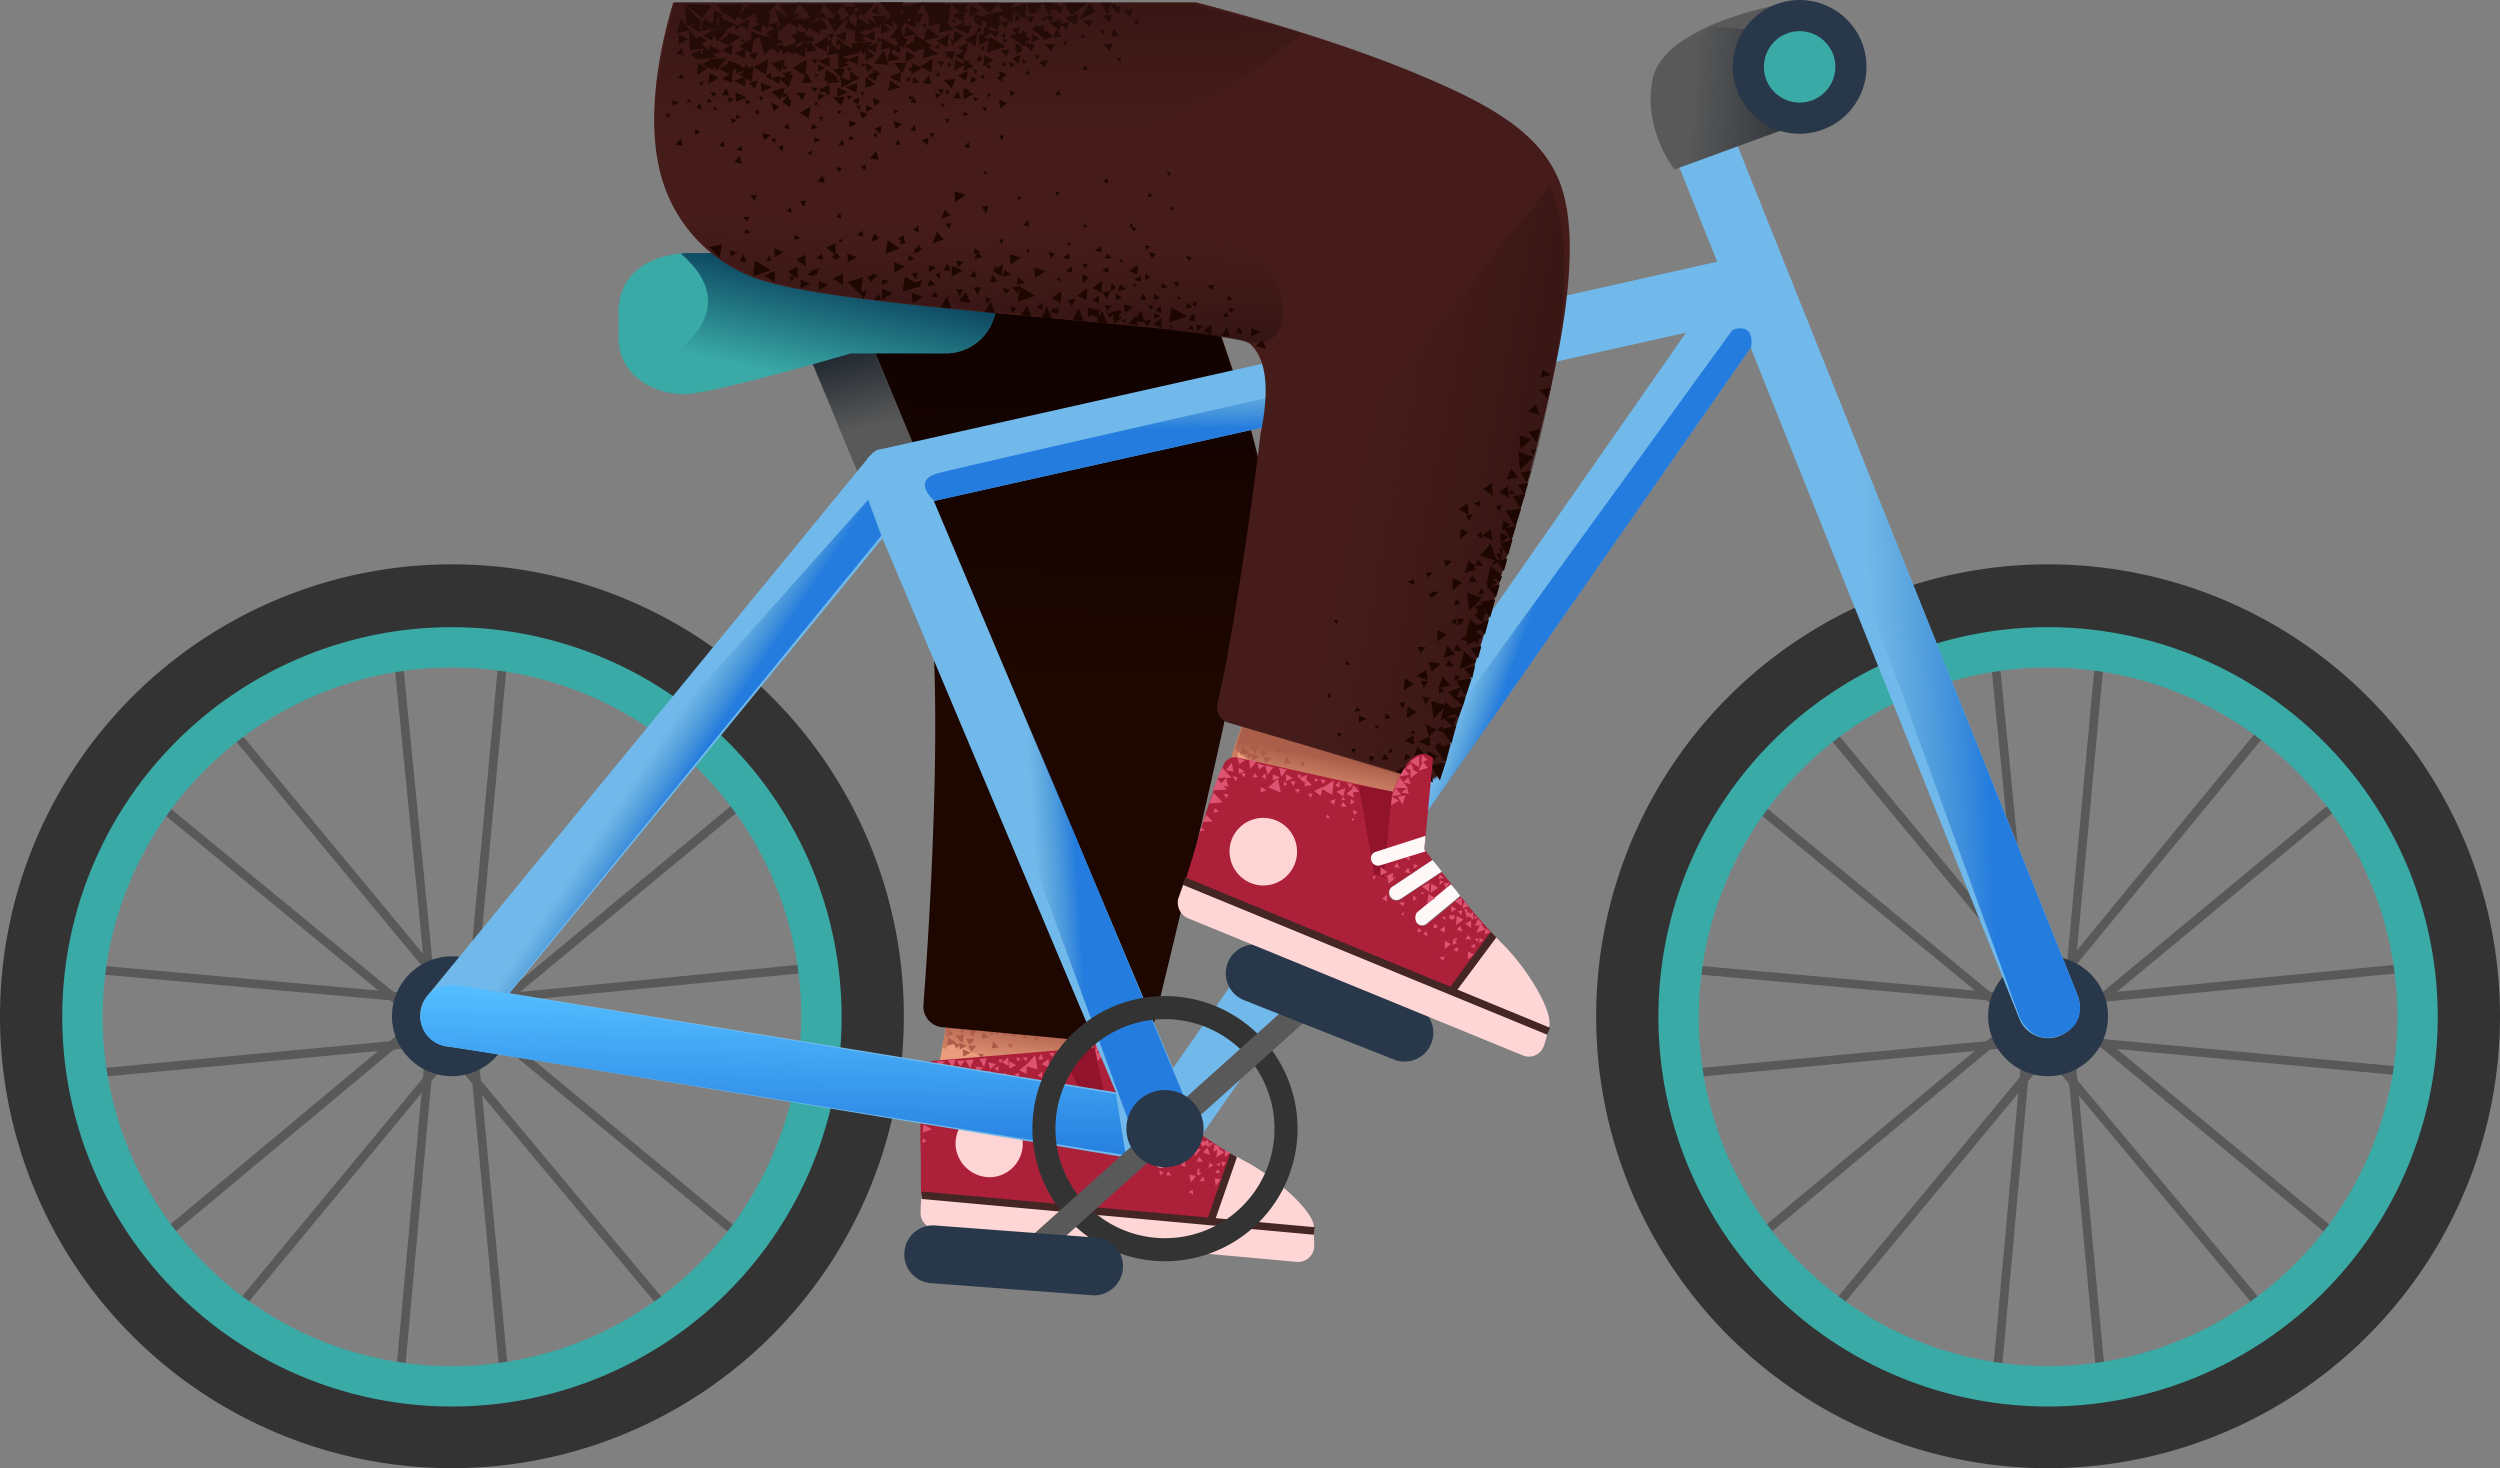 <svg xmlns="http://www.w3.org/2000/svg" xmlns:xlink="http://www.w3.org/1999/xlink" width="433.7" height="254.701" viewBox="0 0 433.7 254.701">
  <rect x="0" y="0" width="433.7" height="254.701" fill="#808080" stroke="none"/>
  <defs>
    <linearGradient id="linear-gradient" x1="0.421" y1="0.952" x2="0.494" y2="0.542" gradientUnits="objectBoundingBox">
      <stop offset="0" stop-color="#cc7a5e" stop-opacity="0"/>
      <stop offset="0.924" stop-color="#aa5f4b"/>
    </linearGradient>
    <linearGradient id="linear-gradient-2" x1="0.488" y1="0.966" x2="0.501" y2="0.369" gradientUnits="objectBoundingBox">
      <stop offset="0.326" stop-color="#110200" stop-opacity="0"/>
      <stop offset="1" stop-color="#110200"/>
    </linearGradient>
    <linearGradient id="linear-gradient-3" x1="0.581" y1="0.928" x2="0.406" y2="0.071" gradientUnits="objectBoundingBox">
      <stop offset="0" stop-color="#151e28" stop-opacity="0"/>
      <stop offset="0.998" stop-color="#151e28"/>
    </linearGradient>
    <linearGradient id="linear-gradient-4" x1="0.113" y1="0.49" x2="1.692" y2="0.618" xlink:href="#linear-gradient-3"/>
    <linearGradient id="linear-gradient-5" x1="0.226" y1="0.878" x2="0.632" y2="0.163" gradientUnits="objectBoundingBox">
      <stop offset="0.131" stop-color="#093f5c" stop-opacity="0"/>
      <stop offset="1" stop-color="#093f5c"/>
    </linearGradient>
    <linearGradient id="linear-gradient-6" x1="0.42" y1="0.509" x2="0.745" y2="0.474" gradientUnits="objectBoundingBox">
      <stop offset="0" stop-color="#4089c2" stop-opacity="0"/>
      <stop offset="0.891" stop-color="#247cde"/>
    </linearGradient>
    <linearGradient id="linear-gradient-7" x1="0.44" y1="0.51" x2="0.597" y2="0.487" xlink:href="#linear-gradient-6"/>
    <linearGradient id="linear-gradient-8" x1="0.489" y1="0.486" x2="0.563" y2="0.544" xlink:href="#linear-gradient-6"/>
    <linearGradient id="linear-gradient-9" x1="0.547" y1="0.112" x2="0.457" y2="0.996" gradientUnits="objectBoundingBox">
      <stop offset="0" stop-color="#52bcff"/>
      <stop offset="1" stop-color="#247cde"/>
    </linearGradient>
    <linearGradient id="linear-gradient-10" x1="0.489" y1="0.486" x2="0.545" y2="0.515" xlink:href="#linear-gradient-6"/>
    <linearGradient id="linear-gradient-11" x1="0.495" y1="0.399" x2="0.509" y2="0.655" xlink:href="#linear-gradient-6"/>
    <linearGradient id="linear-gradient-12" x1="0.39" y1="0.985" x2="0.477" y2="0.616" gradientUnits="objectBoundingBox">
      <stop offset="0" stop-color="#cc7a5e" stop-opacity="0"/>
      <stop offset="1" stop-color="#aa5f4b"/>
    </linearGradient>
    <linearGradient id="linear-gradient-13" x1="0.399" y1="0.425" x2="1.168" y2="0.68" gradientUnits="objectBoundingBox">
      <stop offset="0" stop-color="#341413" stop-opacity="0"/>
      <stop offset="1" stop-color="#240f0e"/>
    </linearGradient>
    <linearGradient id="linear-gradient-14" x1="0.491" y1="0.543" x2="0.418" y2="1.14" xlink:href="#linear-gradient-13"/>
    <linearGradient id="linear-gradient-15" x1="0.509" y1="0.698" x2="0.451" y2="-0.616" xlink:href="#linear-gradient-13"/>
  </defs>
  <g id="_58" data-name="58" transform="translate(-36.6 -207.699)">
    <path id="Path_12575" data-name="Path 12575" d="M198.6,397.3l5.3-28.2,28.2,6.8-5.9,35.7Z" fill="#ea9d7d"/>
    <path id="Path_12576" data-name="Path 12576" d="M200.3,389.5a.4.4,0,0,1-.2-.4l3.2-17.3c.1-.2.3-.4.5-.3a.382.382,0,0,1,.3.5l-3.2,17.3c-.1.2-.3.4-.5.3Z" fill="#cc7a5e"/>
    <path id="Path_12577" data-name="Path 12577" d="M212.2,392.9c11.1,3.2,17.2.1,17.2.1l2.6-13.9-28.5-6.4-3,14.6a36.378,36.378,0,0,0,11.7,5.6Z" fill="url(#linear-gradient)"/>
    <g id="Group_890" data-name="Group 890">
      <path id="Path_12578" data-name="Path 12578" d="M201.3,386.5l-.1.9.8-.3Zm10.6.8,1,.2-.3-1Zm-9.3-2.5.8,2.2,1.2-1.9Zm11.3,2.9.8.2-.2-.8Zm-5.5-.4.7-.2-.5-.5Zm-6,1.4.2-.1-1.5-.9-.2,1.4,1.2-.3.4.8.7-.7Zm2.4.3.9-1.1h-1.5Zm-2.5-1.6,1.3,1.3.2-1.6Zm4.5.5,1.4-.3-1.1-.8Zm-1.7,2.3.9-1.1h-1.4Zm-1.4.8,1.3-.7-1.4-.6Zm8-4.7-1.3-.1.5,1.3Zm-1.4-.2-1.3-.2.5,1.3Zm-1.6-.3-1.3-.2.5,1.3Zm-2.2-.2-1.9.2.6,1.8Zm9.9,2.7.4-.6-.9-.1Z" fill="#ad5c49"/>
      <path id="Path_12579" data-name="Path 12579" d="M211.9,389.5l.4-.6-.9-.1Zm-5.1,1.8.5-.7-1-.1Zm1.8-1.7,1.3-.2-1-1.1Zm-4.3-.5-1.3-.5.1,1.2Zm-2.9-2.9,1.2-.1-.9-1.2Z" fill="#ad5c49"/>
    </g>
    <path id="Path_12580" data-name="Path 12580" d="M167.8,241.6s28.4,53.3,30.1,69.4c2.3,21.4-.2,59.2-1.1,71a3.594,3.594,0,0,0,3.3,3.9l31.9,3a4.381,4.381,0,0,0,4.7-3.3c3.5-14.3,16.3-66.9,19.3-89,1.8-13.4-28-82.9-28-82.9Z" fill="#1e0700"/>
    <path id="Path_12581" data-name="Path 12581" d="M167.8,242.3s17.1,30.6,23.1,49.2,8.9,25.3,8.2,35,43.2,35,43.2,35,12.4-51.7,13.6-65c1.3-13.3-28-82.9-28-82.9l-60.1,28.7Z" fill="url(#linear-gradient-2)"/>
    <path id="Path_12582" data-name="Path 12582" d="M176.62,268.64l9.965-4.162,10.56,25.282-9.965,4.162Z" fill="#595959"/>
    <path id="Path_12583" data-name="Path 12583" d="M183,283.5l-6.3-14.8,9.9-4.2,6.6,16.1Z" fill="url(#linear-gradient-3)"/>
    <g id="Group_891" data-name="Group 891">
      <path id="Path_12584" data-name="Path 12584" d="M401.3,457.1l-6.9-73.8,6.9-74.3,1.5.2-6.9,74.2,6.9,73.5Zm-18.8,3.3-1.5-.2,7-76.8-7-70.9,1.5-.2,7,71.2Z" fill="#595959"/>
      <path id="Path_12585" data-name="Path 12585" d="M467.4,395.6l-74.2-6.9-73.5,6.9-.2-1.5,73.8-6.9,74.3,6.9Zm-74.2-13.3h0l-77-6.9.1-1.5,76.9,6.9,70.9-6.9.2,1.5Z" fill="#595959"/>
      <path id="Path_12586" data-name="Path 12586" d="M348.5,443.5l-1.2-1,47.3-57.1L452,337.8l1,1.2-57.3,47.5Zm-16.8-11.9-1-1.2L390,381l45.2-55.1,1.2,1L391,382.1Z" fill="#595959"/>
      <path id="Path_12587" data-name="Path 12587" d="M449.7,429.6l-57.1-47.2L345,324.9l1.2-1,47.6,57.5,56.9,47Zm-12.1,16.6-49.4-59.3-55.1-45.2,1-1.2,55.2,45.4,49.5,59.3Z" fill="#595959"/>
    </g>
    <circle id="Ellipse_362" data-name="Ellipse 362" cx="10.4" cy="10.4" r="10.4" transform="translate(381.5 373.6)" fill="#283749"/>
    <path id="Path_12588" data-name="Path 12588" d="M391.9,320.6A63.4,63.4,0,1,1,328.5,384a63.483,63.483,0,0,1,63.4-63.4m0-15A78.4,78.4,0,1,0,470.3,384a78.4,78.4,0,0,0-78.4-78.4Z" fill="#333"/>
    <path id="Path_12589" data-name="Path 12589" d="M391.9,323.5a60.6,60.6,0,1,1-60.6,60.6,60.688,60.688,0,0,1,60.6-60.6m0-7a67.6,67.6,0,1,0,67.6,67.6,67.644,67.644,0,0,0-67.6-67.6Z" fill="#3aaaa7"/>
    <g id="Group_892" data-name="Group 892">
      <path id="Path_12590" data-name="Path 12590" d="M124.3,457.1l-6.9-73.8,6.9-74.3,1.5.2-6.9,74.2,6.9,73.5Zm-18.8,3.3-1.5-.2,7-76.8-7-70.9,1.5-.2,7,71.2Z" fill="#595959"/>
      <path id="Path_12591" data-name="Path 12591" d="M190.5,395.6l-74.2-6.9-73.6,6.9-.1-1.5,73.7-6.9,74.3,6.9Zm-74.2-13.3h-.1l-77-6.9.1-1.5,77,6.9,70.9-6.9.1,1.5Z" fill="#595959"/>
      <path id="Path_12592" data-name="Path 12592" d="M71.5,443.5l-1.1-1,47.3-57.1,57.4-47.6,1,1.2-57.4,47.5ZM54.8,431.6l-1-1.2L113,381l45.3-55.1,1.2,1-45.4,55.2Z" fill="#595959"/>
      <path id="Path_12593" data-name="Path 12593" d="M172.8,429.6l-57.1-47.2L68.1,324.9l1.1-1,47.6,57.5,56.9,47Zm-12.1,16.6-49.5-59.3-55-45.2.9-1.2,55.2,45.4,49.5,59.3Z" fill="#595959"/>
    </g>
    <circle id="Ellipse_363" data-name="Ellipse 363" cx="10.4" cy="10.4" r="10.4" transform="translate(104.6 373.6)" fill="#283749"/>
    <path id="Path_12594" data-name="Path 12594" d="M115,320.6A63.4,63.4,0,1,1,51.6,384,63.483,63.483,0,0,1,115,320.6m0-15A78.4,78.4,0,1,0,193.4,384,78.4,78.4,0,0,0,115,305.6h0Z" fill="#333"/>
    <g id="Group_893" data-name="Group 893">
      <path id="Path_12595" data-name="Path 12595" d="M391.9,323.5a60.6,60.6,0,1,1-60.6,60.6,60.688,60.688,0,0,1,60.6-60.6m0-7a67.6,67.6,0,1,0,67.6,67.6,67.644,67.644,0,0,0-67.6-67.6Z" transform="translate(-276.9)" fill="#3aaaa7"/>
      <path id="Path_12596" data-name="Path 12596" d="M200.7,269H184.2s-21,6.2-27.8,7c-5,.6-12.5-2.4-12.5-9.8V262c0-8.4,7.7-10.4,12.5-10.4h44.3a8.71,8.71,0,0,1,8.7,8.7h0a8.71,8.71,0,0,1-8.7,8.7Z" fill="#3aaaa7"/>
    </g>
    <g id="Group_894" data-name="Group 894">
      <path id="Path_12597" data-name="Path 12597" d="M264.6,423.9l-.1-2.6-68-6.1a19.777,19.777,0,0,0-.2,3,2.81,2.81,0,0,0,2.6,2.7l62.5,5.7a2.826,2.826,0,0,0,3.2-2.7Z" fill="#fed6d6"/>
      <path id="Path_12598" data-name="Path 12598" d="M264.5,420.2c-.6-3.1-7.5-8.9-12.4-11.3a10.191,10.191,0,0,0-1.5-.8l-4,11.6,18,1.7c0-.4-.1-.8-.1-1.2Z" fill="#fed6d6"/>
    </g>
    <path id="Path_12599" data-name="Path 12599" d="M243.1,403.3l-4.2,6.3a1.15,1.15,0,0,1-1.4.5c-.2-.1-.3-.1-.4-.3a1.384,1.384,0,0,1-.3-1.7l4.2-6.3c-.8-.6-1.7-1.1-2.4-1.6l-5.4,6.5a1.237,1.237,0,0,1-1.4.4c-.2-.1-.3-.2-.5-.2a1.367,1.367,0,0,1-.1-1.8l5.2-6.4-1.9-1.4-3.2-15.5s-3-1.5-4.2,2.8a34.28,34.28,0,0,0-.8,4.8l-27.6,2.3a2.033,2.033,0,0,0-1.9,1.8,104.873,104.873,0,0,0-.5,13.4c.1,1.8,0,6.3.1,8l49.8,4.6,4-11.6c-1.7-1-4.4-2.8-7.1-4.6Z" fill="#ad203a"/>
    <path id="Path_12600" data-name="Path 12600" d="M231.6,407c.1.1.3.2.4.3a1.485,1.485,0,0,0,1.4-.4l5.4-6.5-2.1-1.5-5.2,6.4a1.086,1.086,0,0,0,.1,1.7Zm5.7,3c.1.1.2.1.3.2.5.1,1.2,0,1.4-.5l4.2-6.3-2.1-1.5-4.1,6.4a1.268,1.268,0,0,0,.3,1.7Z" fill="#fff8f8"/>
    <path id="Path_12601" data-name="Path 12601" d="M208.8,411.9a5.831,5.831,0,1,0-6.4-5.2A5.972,5.972,0,0,0,208.8,411.9Z" fill="#fed5d5"/>
    <path id="Path_12602" data-name="Path 12602" d="M220.6,390.2l7.2,14h1.8l-3.1-14.7Z" fill="#92142c"/>
    <path id="Path_12603" data-name="Path 12603" d="M226.5,402c.1.1.2.3.3.4a1.36,1.36,0,0,0,1.5,0l6.7-4.6c-.5-.4-.4-.6-.8-2.5l-7.5,5.2C226.3,400.6,226.1,401.5,226.5,402Z" fill="#fff8f8"/>
    <g id="Group_895" data-name="Group 895">
      <path id="Path_12604" data-name="Path 12604" d="M196.5,415.7v-1.3l68.2,6.2-.2,1.3Z" fill="#442624"/>
      <path id="Path_12605" data-name="Path 12605" d="M247.2,419.9l-1.2-.5,4-11.6,1.2.6Z" fill="#442624"/>
    </g>
    <g id="Group_896" data-name="Group 896">
      <path id="Path_12606" data-name="Path 12606" d="M238.9,411.6h.9l-.6-.7-.3.7Zm4-.1.3,1.3.9-1.1-1.2-.2Zm-14.4-25.7-1.1-.8-.3,1.6,1.4-.8Zm1.3-1.1,1.4-.9L230,383l-.2,1.7Z" fill="#dd5472"/>
      <path id="Path_12607" data-name="Path 12607" d="M248,406.9l.3-.1-1-.6-.2,1.3.7-.4-.2,1.4,1.4-.9-1-.7Zm-20.3-16.8,1.2,1.1v-1.7Zm1.1-3.7.9-1.4-1.1-.2h.2l-.7-.9-.7,1.1,1-.1.4,1.5ZM239,403.1l-1.4-.3.3,1.5,1.1-1.2Zm-1,3.2,1-1.3-1.4-.3.4,1.6Zm9.5,7.1.9-1.1-1.1-.2.2,1.3Zm-4-9.9-1,1,1.4.5Zm-15.4-13.9-1.3-.8,1.9-.6-.7,1,1.3-.2-.6-.8h.2l-2-1.4-.3,2.1h.1l-.1,1.4,1.5-.7Zm-9.1,2.6,1.5.2-.5-.8,1-.5-1.4-.7.1.7-.7,1.1Zm17.3,11.5,1.4.5-.3-1.6-1.1,1.1Zm-24.6-10.6,1.2-.6-1.2-.7v1.3Zm-4.5-.2-1.4-.2.3,1,1.1-.8Zm-3.2-1.2h-1.4l.6,1,.8-1Zm4.4,1.5,1-.9L208,392l.4,1.2Zm-7.9-1.4h-1.4l.6,1,.8-1Zm45.6,15-.8.8,1.2.5Z" fill="#dd5472"/>
      <path id="Path_12608" data-name="Path 12608" d="M245,404.5l-1-.5v1.3Zm-.1,2.6-1.3-.3.3,1.5Zm-1.7-1.4-1.1-.2.4.9.7-.7Zm.3.3.8.5-.1-1Zm2.7,4.3.9-.4-.6-.5-.3.9Zm-41.5-14,.8-.7-1.1-.3Zm-4.9-2.9.3.9.8-.7-1.1-.2Zm9.3-.4.7.6v-1Zm-6.4,1.3.8-.4-.7-.5Zm-4.8,7.8.8-.5-.7-.4Zm-1.3,3.9.8-.4-.7-.4Zm34.4-5.1-.4.9,1.1-.1-.7-.8Zm1.6,1.3,1.1-.1-.7-.8-.4.9Zm6.5.4.6-.7-.8-.1.2.8Zm-5.2-1.4.6-.7-.8-.1.2.8Zm-.6,6.4.8.4v-.8Zm-.5-8.2-.7.5.8.3Zm-2.4,8.4.9.2-.3-1.1-.6.9Zm-13.2-17.3-.5,1h.9Zm13.7,13.2-.2-.9-1,1,.2.1.6,1.1.4-.6.1.1v-.2l.4-.6Zm-1.8-21.5-1.2,1.4,1.8.5ZM204.5,393l-.4.6.9.2-.5-.8Zm10.4-1.9-.9.1.6.6.3-.7Zm4.6-.8-.9.1.7.7.2-.8Zm-6.6.8.2.7.6-.4-.8-.3Zm14.6,13.5.4.3.1-.8Zm13.6,3.1.5.3v-.7l-.5.4Zm-6.8,1.7.5-.1-.3-.5Zm2.3-4.4.3-.4h-.6Zm11.7,4.4-.7.3.6.3.1-.6Zm-3.5,1.4-.3-.5-.1.5-.2-.1.2,1,.6-.5-.6-.3.4-.1ZM247,406h-.6l.2.6.4-.6Zm-25.7-9.6.5-.3-.5-.1Zm-8.7-2.3.7.5.1-.8Zm-2.4,0,.8.5.1-.8-.9.3Zm-2,0,.5-.3-.6-.4.1.7Zm2.4-2.6h-.8l.3.7Zm8,1.4-.1.7.7-.2-.6-.5Zm-18.1,1.2.7.6.1-.8-.8.2Zm-.5,1.6.1-.8-.9.2.8.6Z" fill="#dd5472"/>
      <path id="Path_12609" data-name="Path 12609" d="M199.4,399.1l.1-.8-.9.2.8.6Zm29.4,4.9,1-1-1.4-.5Zm-8-9.5.5.8.4-.6-.9-.2Zm6.2-2.7,1.1-1.2-1.4-.4.3,1.6Zm.8-4.5,1.3-.1-.7-.9Zm-7.5,6.5.5-.6-.8-.3Zm-3-1.5,1.3.6-.1-1.5Zm-9.5-1-1.3.1.8,1.4Zm-2.3.2-1.4.1.8,1.4.6-1.5Zm-3.7,1.5.6-1.5-1.3.1Zm8.6-1,1.2.6-.1-1.5-1.1.9Zm-12,.9-.5,1.5,1.3-.1Zm18.4,4.3.7-.2-.5-.4Zm13.8-14.8-1.1-.5.3,1.2Zm-13.2,11.2-.8.7.8.4Zm1.3,1,1-.2-.8-.7-.2.9Zm24.4,12.1-.2.1v-.1l-.1.1-.6.2.2.4-.1.2h.3l.1.3.2-.4h.3l-.1-.4v-.4Zm1.6,5.9h.9l-.3-.8-.6.8Zm-6.8-1,.6-.5-.8-.3Zm2.8-9.9-.9.3.6.8.3-1.1Zm-5.2,4.9.5-.5-.7-.4Zm5.9,3.3.9.2-.2-1Zm-2-8.7-.8-.4v.9Zm5,4.1.3.5.6.9.2-.4,1,.4-.4-1.3-.5.5.1-.3-.7.2.1-.6-.7.1Z" fill="#dd5472"/>
      <path id="Path_12610" data-name="Path 12610" d="M247.9,410.5l-.5.7h.9Zm-7.5-.4.6-.5-.8-.4Zm3.8-.9h1.1l-.7-.8-.4.8Zm4.5.9.6-.7-.8-.2.2.9Zm-5.9,4.4.8.4-.1-.8Zm7.2-6.8-.9-.4v1.1Zm-44.3-12.5,2.4.3-1.2-2.1-1.2,1.8Zm10.5-4.5-1.5,1.7v-.1l-1.3,1.1,1.3.6v-1.3l1.9.5-.4-2.5Zm-18,6.5,1-.1-.8-1.3.8-.4-2.1-1.3-.2,2.1,1.4-.5-.5,1.2-.9-.6-.2,2.2,2.3-.8-.8-.5Zm-1.3,1.6-.1,2,2.1-.9Zm-.2,5.4,1.6-.6-1.5-.8Z" fill="#dd5472"/>
    </g>
    <path id="Path_12611" data-name="Path 12611" d="M397,380.3,335.4,226.4a5.385,5.385,0,1,0-10,4l9.1,22.7L190,285.5c-.2,0-.3.1-.5.1h-.1c-.1,0-.2.1-.4.1h-.1c-.1.1-.3.1-.4.2l-.1.1c-.1.1-.2.1-.3.2a.1.1,0,0,0-.1.1l-.8.8c-.1.1-.2.2-.2.3l-76.3,93.1a5.368,5.368,0,0,0-.7,5.7,5.49,5.49,0,0,0,4.5,3.1c4.2.5,76,12.3,123.5,20.2h1.6a.6.6,0,0,0,.4-.1c.1,0,.2,0,.2-.1.1,0,.2-.1.4-.1.1,0,.2-.1.3-.1s.2-.1.3-.1.2-.1.3-.2c.1,0,.2-.1.3-.2s.2-.1.3-.2.2-.1.2-.2c.1-.1.2-.1.2-.2l.5-.5c.1-.1.1-.2.2-.2h0L340.3,268l46.6,116.4a5.4,5.4,0,0,0,5,3.4,4.767,4.767,0,0,0,2-.4A5.453,5.453,0,0,0,397,380.3Zm-282.4,8.9ZM125,380l64.7-78.9,40.5,96.1Zm115.1,13-41.5-98.4,130.5-29.2Z" fill="#71b9ea"/>
    <path id="Path_12612" data-name="Path 12612" d="M346.2,208.3s-20.9,3.5-22.9,13.1c-1.8,8.8,3.8,15.7,3.8,15.7l19.1-7Z" fill="#595959"/>
    <path id="Path_12613" data-name="Path 12613" d="M333.6,212.3l8.8.7,3.5,17.2-17.3,6.3-.6-6.2C327.9,215.5,333.6,212.3,333.6,212.3Z" fill="url(#linear-gradient-4)"/>
    <path id="Path_12614" data-name="Path 12614" d="M156.4,276c6.8-.8,27.8-7,27.8-7h16.5a8.7,8.7,0,1,0,0-17.4H156.4a10.283,10.283,0,0,0-1.7.1c3.5,3,6.8,7.6,3.1,13.1-2.9,4.2-7.5,6.2-11.8,7.2A12.194,12.194,0,0,0,156.4,276Z" fill="url(#linear-gradient-5)"/>
    <path id="Path_12615" data-name="Path 12615" d="M338.1,233.3l58.9,147s2.2,4.9-3,7c-4.8,1.9-7-3-7-3L332.9,235.2l5.2-1.9Z" fill="url(#linear-gradient-6)"/>
    <path id="Path_12616" data-name="Path 12616" d="M198.9,294.5,243.7,402a5.038,5.038,0,0,1-2.9,7c-4.8,2-7-2.9-7-2.9L193.7,296.5l5.2-2Z" fill="url(#linear-gradient-7)"/>
    <path id="Path_12617" data-name="Path 12617" d="M189.5,300.6,119,387.1s-3.2,4.3-7.6.8c-4-3.2-.8-7.6-.8-7.6l76.6-85.9Z" fill="url(#linear-gradient-8)"/>
    <path id="Path_12618" data-name="Path 12618" d="M231.9,408.1,114.2,389.2a5.035,5.035,0,0,1-4.5-6.1c.7-5.1,6.1-4.5,6.1-4.5l114.4,18.9Z" fill="url(#linear-gradient-9)"/>
    <path id="Path_12619" data-name="Path 12619" d="M340.4,267.9,244.2,406l-4.6-6.6L337.1,265C337.1,264.9,341,263.3,340.4,267.9Z" fill="url(#linear-gradient-10)"/>
    <path id="Path_12620" data-name="Path 12620" d="M198.7,294.6l130.4-29.2s3.2-5.2-6.6-3.4c-9.8,1.9-118.5,26.5-123.2,27.8s-.6,4.8-.6,4.8Z" fill="url(#linear-gradient-11)"/>
    <path id="Path_12621" data-name="Path 12621" d="M238.7,384.5a19,19,0,1,1-19,19,18.992,18.992,0,0,1,19-19m0-4a23,23,0,1,0,23,23,23,23,0,0,0-23-23Z" fill="#333"/>
    <path id="Path_12622" data-name="Path 12622" d="M212.2,429.8a2,2,0,0,1-1.3-3.5l54.5-48.9a1.985,1.985,0,1,1,2.6,3l-54.5,48.9a1.9,1.9,0,0,1-1.3.5Z" fill="#595959"/>
    <g id="Group_897" data-name="Group 897">
      <path id="Path_12623" data-name="Path 12623" d="M226,432.4l-27.9-2.1a4.97,4.97,0,0,1-4.6-5.4h0a4.97,4.97,0,0,1,5.4-4.6l27.9,2.1a4.97,4.97,0,0,1,4.6,5.4h0A5.038,5.038,0,0,1,226,432.4Zm52.4-40.9-26-10.3a5.013,5.013,0,0,1-2.8-6.5h0a5.013,5.013,0,0,1,6.5-2.8l26,10.3a5.013,5.013,0,0,1,2.8,6.5h0a4.977,4.977,0,0,1-6.5,2.8Z" fill="#283749"/>
      <circle id="Ellipse_364" data-name="Ellipse 364" cx="6.7" cy="6.7" r="6.7" transform="translate(232 396.8)" fill="#283749"/>
    </g>
    <path id="Path_12624" data-name="Path 12624" d="M248,347.4l8.2-27.5,27.3,9.7-9.6,34.9Z" fill="#ea9d7d"/>
    <path id="Path_12625" data-name="Path 12625" d="M250.5,339.2a.764.764,0,0,1-.2-.5l5.6-16.6a.474.474,0,1,1,.9.3L251.2,339a.486.486,0,0,1-.6.3.1.1,0,0,0-.1-.1Z" fill="#cc7a5e"/>
    <path id="Path_12626" data-name="Path 12626" d="M261.9,344.4c10.7,4.4,17.1,1.9,17.1,1.9l4-13.5-27.6-9.4-4.5,14.2S254.2,341.2,261.9,344.4Z" fill="url(#linear-gradient-12)"/>
    <g id="Group_898" data-name="Group 898">
      <path id="Path_12627" data-name="Path 12627" d="M252.6,336l-.3.9.8-.2Zm10.4,2.3.8.3-.2-1Zm-9-3.7.5,2.2,1.5-1.6Zm10.9,4.2.7.3v-.9Zm-5.5-.9.7-.2-.4-.5Zm-6.2.4h.2l-1.3-1.1-.4,1.4,1.2-.2.3.8.7-.5Zm2.4.7,1.1-.9-1.5-.3Zm-2.3-1.9,1.1,1.4.4-1.6Zm4.5,1.1h1.4l-1-1Zm-1.7,1.9,1.1-.9-1.5-.2Zm6.7-2.7-1.3-.4.3,1.4Zm-1.4-.5-1.2-.3.3,1.4Zm-1.5-.5-1.2-.3.3,1.4Zm-2.1-.5-1.9-.1.4,1.9Zm9.6,3.6.4-.6-1-.1Zm-4.9,1.2.6-.7-1-.2Z" fill="#ad5c49"/>
      <path id="Path_12628" data-name="Path 12628" d="M259.3,340.1l1.3.1-.8-1.3Zm-4.2-1.1-1.3-.6v1.2Zm-2.5-3.2h1.3l-.8-1.3Z" fill="#ad5c49"/>
    </g>
    <path id="Path_12629" data-name="Path 12629" d="M306.8,238.4c-3.6-8-12-12.7-24.2-17.8-12.7-5.3-27.1-9.5-38.5-12.5H153.4c-2.6,8.7-5.2,22.1-1.4,32.3a26.23,26.23,0,0,0,17,16c17.3,5.3,81,7.8,84.5,11,3.4,3.1,3,9.7,1.8,15.4-1.6,13.4-5.3,38.3-7.5,46.9a2.774,2.774,0,0,0,2,3.4l33.2,9.8a3.037,3.037,0,0,0,3.8-2c2.8-8.6,11.4-35.4,17.5-60.3,4.7-18.8,6.3-33.8,2.5-42.2Z" fill="#451c1a"/>
    <path id="Path_12630" data-name="Path 12630" d="M283.2,343.1a3.158,3.158,0,0,0,3.9-2.1l14.8-50.1c11.2-40.9,3.5-50.7,3.5-50.7s-13,15.4-25.5,32.5c-14,19.2-30.8,60.5-30.8,60.5l34.1,9.9Z" fill="url(#linear-gradient-13)"/>
    <path id="Path_12631" data-name="Path 12631" d="M248.4,250.3c-20.1-3.8-60.4-10.2-73.6-14.8a117.493,117.493,0,0,1-24.1-12.2s-2.5,15.6,5.7,24.6,17.5,10.3,43.1,13l37.9,3.7,16.5,2.4c8,1.5,7.6-14.2-5.5-16.7Z" fill="url(#linear-gradient-14)"/>
    <g id="Group_899" data-name="Group 899">
      <path id="Path_12632" data-name="Path 12632" d="M204.5,220l-1.7.8,1.4.9Zm13.4-.6.5-1.4-1.6.5Zm1.4-5.2,1.4-.1-.8-1.4Zm6.3-6-1.8,2.9,2.9-1.3Zm-6.6,8.4.6-1.3-1.7.1Zm-18.7,5,1.4,1.4.7-1.6ZM182.5,226l.7-1.5-2.1.1Zm32.6-10.6V215l-.7.4.2-.9.1.5.7-.6-.8-.3.1-1-.4.1-.3-.2-.1.4-.7.1.4-1.2-1.5.6.9.7-1.3.4,2.7,1.8v-.3l.2.1,1,1,.5-1.3Zm-3.4.9-1.6.1,1.1,1.1Zm-7.8,16.9,1,.2-.3-1.1Zm-.2-6.1.1.8.8-.4Zm6.8,4.9.2-.9-.8.2Zm-18.7.7,1,.2-.3-1Zm.7-5.7-.9-.3.1.7Zm5.9,4.6.2-.9-.8.2Zm-3.9-1.3,1,.1-.3-1Zm-.2-6.1v.8l.9-.4Zm6.8,4.9.2-.9-.8.2Zm2.7-4.2,1.8-.9-1-.4.3-.2-1.1-.4.1.3-.2-.1Zm3.8,2.2.2-.9-.8.3Zm16.7-7.4,1,.2-.3-1Zm8.9-8,.9.2-.2-1Zm-13.6,12.4,1,.2-.3-1Zm4.5-10.5.1.8.8-.4Zm6.8,4.9.2-.9-.8.3Zm-9.4-2.9.2-.9-.8.3Zm6.5-1.9.2-.9-.8.2Zm-27.6,9.5h-1.1l.6.9Zm-1.6-2.6.7.5.1-.9Zm3.1,4.1,1.4.1-.5-1.3Zm10.1-.2.7-.7-1-.4Zm-4.6-4-.8.5.7.4Zm6.7-2.6-.3.7h.9Zm-.8.8.4-1.5-1.5.6Zm2.2-3.7,1.5-.5-1.3-.9Zm.5,2.1.4.9.6-.6Zm-.9,3.7.1-.9-.8.5Zm-8.5-3.6-.2.5-.1-.1-.3.7h.9l-.2-.3h.3Zm4.5,2-.1-.9-.7.7Zm-7.4-1,.3-1.5.2.2.3-1.8-1.7.9,1,.6-1.5.7Zm2.5-4.8-2.3,1.2,1.9,1.1ZM191,221.6l-.3,1.8,2.1-.5Zm8.1,3.2.7-.6-1-.4Zm-4.6-3.8-.8.5.7.4Zm6.4-1.8.9-.1-.6-.7ZM177,214.6l.9-.1-.6-.7Zm31,10,.6-.4-.8-.4Zm2.2,1.9,1.1-.9-1.4-.6Zm-4.5-1.2.6-.5-.9-.3Zm-5.6.3-.3.6h.8Zm-35.7,8.1,1,.2-.2-1Zm-3.1-.7,1,.2-.2-1Zm3-4.6.8-.4-.8-.4Zm6.7,4.1.2-.9-.8.3Zm-6.8-8.8.1,1.7,1.8-.8Zm-9.9-10v1.7l1.8-.9ZM154,217l1.2.3-.3-1.4Zm.7-6-.7,2.5,2.3-.5Zm13.5,16.7.1-.9-.8.2Zm-7.3-3.9-1.1-.1.6.9Zm1.9.7.3,1,.8-.6Zm-4.3-1.9.1-.9-.8.5Zm4.1.4-.8,1.2,1.3.1Zm5.7,1.3.2.9.6-.5Z" fill="#1e0700"/>
      <path id="Path_12633" data-name="Path 12633" d="M171.8,226.2l-1.4-.7.4,1.5Zm-5.6-.3.6-.6-.9-.3Zm-5.9.9.8-.1-.5-.5Zm21.7,6,1,.2-.2-1Zm-.1-6v.7l.8-.4Zm6.9,4-.8.2.6.6Zm-16.2-.9.9.2-.2-1Zm6.8-2-.8.2.6.6Zm4.3-4.2-1.9-.8.1,1.6ZM168.6,222l.1,1.6,1.8-.8Zm17.3,3.9-.8.2.6.7Zm-7.4-3h-1.2l.7.8Zm3.5,14.7.7-.6-1-.4Zm-4.7-3,.2-.8-.9.4Zm6.5-2.7h1l-.7-.7Zm2.3-7.6.6-.5-.8-.3Zm1.9.3.3,1.5,1.1-.8Zm-4.5-.5.3.9.6-.5Zm-5.4,1.2-.2.6.8-.1Zm-11.6-3.2,1,1,.6-1.5Zm5.9,1.8.1.7.8-.4-.8-.4.3-.9-2.4.7L172,225Zm24.3-1.8,1.5.2-.5-1.5Zm-7.4,8.8.2-1.3-1.2.4Zm-12.9-7.1h-1.7l1.1,1.3Zm15.3-5.2,1.4,1.8.8-1.8ZM184,229.8l1.3-.7-1.4-.5ZM169.2,232l1.1-.9-1.5-.3Zm13.1-10.1-.8-.7.5-.1-2.1-1.3-.3,2,.6-.1-.2.5Zm3.9,6.4.9-.8-1.4-.5Zm-9-2.1-1.9,1.1,1.6.9Zm9.6-5.2-.1,2,1.7-.7Zm-1.5,1.1-2,.7,1.9,1Zm7.6-1.9-2,.8,1.9,1Zm-33.4,2.1,1.8-1.1-1.6-.8Zm-2-1.6,1.8-1.1-1.6-.9Zm37.3-1.2-.5-.2v.8l.4-.2v.7l1.8-1.1-1.7-.9Zm12.6-2.2-.2,1.9.6-.3.2.8.6-.5-.8-.4,1.2-.7Zm-2.3,3.7-.1,1.2,1.1-.7Zm7.7-5.8v.5l-.1-.1.1.4-.1.5.2-.1.1.7,1.1-.8-.6-.3.4-.2Zm-34.2,8.6-.1,1.3,1.2-.8Zm-16.1-3.5h.2l.3.2v-.1h.1v.2l-1.2.7,1.6.8.2-1.7v-.2l.2-.1-.3-.1.7-.5v1l1.1-.5.3.1-.9.5.9.5-1.7.6,1.9,1v-1.4l1.1.6.3-2.8-.9.5-.3-.8-.4.7h-.1l-.3-.4-.1.2-.3-.2.3-.1-2.4-.8.1.5-1.5.9Zm-2.3-.5v-.2l.1.2.2-.5.4.7,1.7-2.2-2.4.1v-.1l-.1.1h-.5l.1.2-1.3.8Zm.3-.9h-.1v-.1Zm-4.1-1.7,1.6.9.1-.6.1.1-.1.4,2.8-.4-.7-.6.4-.2.1.3,1-.6-.4-.1-1.6-.9-.1.9-.5-.4-.7-.7.9-.6-1.6-.8-.1.6-1.5-1.6.2,3.5,2.3-.3-.2.9-.3.1.1-.9Zm20.1,3.1-.8,1.8,1.8-.1Zm-2.4-.8,1,.6.1.1,1.1.5.3-2.7Zm46.6-8.4-2.1.6,1.9,1.3.1-1,1.1.8.4-1.4-1.5.5Zm2.7,1,.2-2-2.2.7Zm-27.1,7.1,1.9,1.1.2-2.4Zm-18.7,10-.3.9,1.2-.2Zm14.4.9,1.1-.9-1.5-.5Zm-6.3-5.5-1.2.6,1,.6Zm9.1-2.5,1.3-.1-.9-.9Zm24.7-13.9h-1.9l1,2.2Zm-1.4,4.9-.3-.2v.3l-.2.1.1-1.2-1,.2-.8-.2.2.4-.5.2,1.2.9h-.1l1.1.9-.1.2,1.6-.7-1.1-.8.1-.2Zm1.1-3.8h.4l1,.8.5-1.5-.7.3-.7-.7Zm.3,1.1-1.7.1,1.1,1.1Zm-18.8,6.3h-.4l.5.4v.6l.3-.2.6.6.7-1.5Zm-19.6,3,1.3,1.4.2,1.8,1.9-1v-.1l1.2-.5-1.6-1.3v1.7l-1.5-.6.6-1.5Zm35-9.2-1.6.1,1,1.1Zm-21.6,14.9,1,.2-.3-1Zm6.6-1.2.2-.9-.8.3Zm3.5-5.5.3-.2-1.1-.4.1.3-.2-.1.1.5-1.5-.7-.2,1.9,1.7-1v1l1.8-.8Zm-5.3-.4.6.9.5-.8Zm.2-2.1.1-.9-.8.5Z" fill="#1e0700"/>
      <path id="Path_12634" data-name="Path 12634" d="M211.9,219.5l.8-.7-1.1-.4Zm-4.5-3.8-.8.4.7.4Zm-.9-3.4-.2.4h-.1l-.3.7.9-.1-.2-.2h.3Zm3.7,1.7.8.3-.1-.9Zm-8-1.6,1.5.9v-.4l.8.8.7-1.6-1.4.1.1-.7Zm-.9,1.2-2.2,1.2,1.8,1.1Zm-3.6,2.3.7-.2-1.5-1,2.7-.6-2.2-1.6-.5,2.2-1.6-1-.2,1.1-1.5.9,1.3.7v.3l.4-.1.3.1v-.2l1.4-.4-.4,1.7,2.8-.7Zm12.4,5-.6.3,1,.8v-.8l.8-.6-1.4-.6Zm-4.4-.5.6-.4-.9-.4Zm-39.8-5.5-.6-.6-.3.7Zm2.6,5.4.2-.1.8.4.4-2.7-2.6,1.5,1.2.6Zm4.8,3.9-.7.9h.3l-.7.2,1.4,1,.3-1.4-.4.1Zm5.3-1,.6.6.1-.3,1.2.7v-1.8l-1.8.8Zm-.1-5.2h-1.2l.7.8Zm7.6,1.4.6-.5-.8-.3Zm2.7.8v-.3l-.2.1-.6-.2.1.5-1.1.6,1.6.9.1-.8.7-.6Zm-5.3-.9.3.8.6-.5Zm-5.4,1.1-.2.6.8-.1Zm-10-3.7-1.6.5,1,1Zm-5.3-3.4.1.6-1.5.9,1.6.8.1-.5v.2h.2l.1-.1,1.8-1.1Zm7.6,5.4,1.6,1.5.4-1.2.1.8.8-.4-.8-.4.3-1Zm19.5-2.3-1.6,2.3,2.5.3Zm-16,3.7-1.7.3.7.5-1,.4.1-.4-1.6.3v-.8l-1,.4.9.8.1-.3,1.3,1,.2-.9,1.5,1.4.8-2.3-.5.2Zm-10.2-4.8-1.8,1.1,1.6.9Zm24.9,1.6.2-1.9-1.8,1Zm-1.9,1.3,1.7-.8-1.6-1.3Zm-6.2-.6-1.9.7,1.9,1Zm-14.6.3v-1.5l1.1.6.3-2.3,1.5-.8-1.9-.8.1,1.3-2.2,1.3.9.5-1.7.7Zm27.8.6,1.7-1.1-1.6-.8Zm20.1-7.7-1.1-.6-.1,1.3Zm-35.2,8.1-.1,1.3,1.2-.7Zm-22.2-6.5,1.6.9.2-1.6h.3l-.3-.3v-.1h-.1l-2.6-2.7.1,3.5,1.7-.2Z" fill="#1e0700"/>
      <path id="Path_12635" data-name="Path 12635" d="M225.3,208.2h-4.1l1.2,2.1Zm4,5.9,1.4-.1-.8-1.3Zm-.2,2.4.5-1.2-1.6.1Zm-3.5-4.1.6-1.2-1.7.1Zm7-1.8.6-1.3-1.7.1Zm-3.1-2.4h-1.9l1.1,2.1Zm-.2,1h.4l1,.9.4-1.5-.7.3-.6-.7Zm.2,1.1-1.6.1,1.1,1.2Zm-42.4,9.9,1-.9-1.4-.6Zm2-10-.3-1.6-1.1,1.2Zm20.7-2h-3.7l2.1,1.8Zm-7.4,2.7-.8.4.6.4Zm13.1-1.1v.3l1.5-.5-.7-.4.4-.3-.2.4.9-.1-.4-.5.6-.5-2.7.1.2,1.9Zm-36.4-.2-.6,1.2,1.6.1Zm38.8,1-.8.4.8.4Zm-16-.2,1.8,1.1.3-1.7.6-.1-.5-.4v-.1l.6-.9-3.1.1,1.4,1.4Zm-8.5,3.7,2.2-.5-1.8-1.3Zm8.1.4.3,1,.8-.6-.2-.1.3-.1.1-.1,1-.6-1.6-.9-.1.8H202l.1.1v.7Zm-5-2.4.6.5.2-.9Zm14.8,2.6-.8-.4.2.9Zm-30-1.1h-1.1l.7.9Zm8.3,1-.8-.4.1.9Zm-23-3.7-1.8,1.1,1.6.9Zm16.8,2.3-2,.7,1.9,1Z" fill="#1e0700"/>
      <path id="Path_12636" data-name="Path 12636" d="M205.6,211.3l.8-.5.2.1-1.1.5,1.4.9.1-1.1.8.5-.1.8-.4-.2-.1,1.5-.7-.3.1.3h-.2l.1,1.7,1.6-.8-.3,2.1,3.3-1-2.9-1.8-.1.5-.8-.3,1.2-.8.9.9.5-1.2h-1l-1-.5.7-.3,1.1.7.2-1,.1.1.1-.5,1,1,.5-1.2-1.5.1.1-.3-.3.2.2-1.1,2.1,1.4.2-2.1,2,1.4.3-2.7-2.7.7.5-.8-2.7.1.8,1.3-.5.1v-.1l-3.4,1h.1l-1.1-.6.9-.5-1.7-.9-.1,2,.9-.6Zm-44.1-1.7,1.6.9v-.1l1,.9.4-.7,1.3.7.1-.7v.4l1.5-.9.7,1-.5.3.9.5-1.6.6,1.8,1,.1-1.5,1.1.6.3-2.7-.5.2,1.6-1.7-5.2.1.7.8-1.1-.4v.6l-.9.6.9-1.6h-4.8l1,.9Zm-1.7,2.1-1-.9-.7,2.3,2.5-.4.1.1-.1.1h-.2v-.1l-.1.1h-.5l.1.2-1.3.8,1.6.9.1-1,.8,1.2,1.7-2.2h-.1l.6-.4.5-.1-.2-.1.4-.2.2.9,1-.7-1.1-.3-1.6-.8v.2l-.8-.7.4-.3-1.6-.8-.2,1.9-.5.3Zm1,1.1Zm1.2.1.4-.3v.2Zm.4-.2h0Zm-1.5,0h0l.1-1.7.5-.3Zm17.6.2,1.8-.2-1-1.6Z" fill="#1e0700"/>
      <path id="Path_12637" data-name="Path 12637" d="M171.1,209.4l.8,2.7-.6.4.3-1-1.6.5.8.7-1.4.8,1,.6-2.2-.4,1,3.4,1.3-1,.6.4.6.5.1-.8.5.4v.5l1.1-.5.7.7.2-.6.2.2v-.1l1.7.9.2-1.8.2.2-.2.6,1.8-.2-.8-1.3v-.1h-.1l-.1-.2-.1.3-.6.1v-.2l1.4-.4-1.7-1,.2-.6-.8.2-.7-.4-.1.6-1,.3.8.8-.1.6-1.9.6-.1-.1.1-.3-.4.1h-.1l-1,.2.8-.6v.3l.6-.5-.8-.4v.2h-.2l.2-2.1.1.5,1.9-1.5,1.3,1,.2-.9,1.5,1.4.2-.6,1.9,1.1.3-2.7-1.2.7,1.7-3.2,1.5,1.8.7-.8-.6,1.4h-1.1l1.3,2.5,1.9-2.2.4.1-.5,1.5.8-.1-.2.2,1.2.3v.3h-.1l.1,1.7.5-.2.1.2-.9.1-.2-.2v.2h-.2l.1.2v.7l-1.7-1,.1-.1-1-.6-.1,1.3.7-.5-.2,1.3-1.4-1.2.1-.8-.7.4.1-.9-2.5,1.5,2.2,1.2.1-1.2.5.3-.5,1.5,1.9-.3v.6h.1v.4H182l.1,1.7,1.8-.8-.7-.3.7-.4,1.5.8.1-1.7-1.7.7-1.2-.5h.1v.1l1.6-.5v.2l1.1-.5.2.2.1-.3.2-.1-.1-.1.1-.2.5.9,1.5-2.2-2,.1.9-.4-.7-.3.7-.4,1.5.8.1-1.7-1.7.7-1.2-.5,1.7-.5v.2l1.7-.8-1.6-1.3V212l-1.9-1.2.9-1.2-1.6.1.4-.8-2.3-.1,1.4,1.9.5-.9.6,1-.2,1.7-.1-.1-.1-.3-.1.1-.8-.7-.2-1.2-1,1h-.1l-.8-1.7,1.3-1.3-3.5.1h-4.6l-3.3.1,1.6,2.2-2.3-1.3Zm4.8,5.8h0l-1.2.7v-.4l.1-.2,1.6-.5-.5.4Zm-4.6.8v-.2l.2.1-.2.1Zm0-.3-.6.3.5-.4.1.1Zm6.1-4.1.1-.3.1.2-.2.1Zm-2.1-3.5,1.9,2.6-1.6.5.1-.4-1.5.3,1.2-.9-1.1-.2,1-1.9Zm15.6,2.1.3.4-.8.5-.2-.2-.2.4-.2.1.1.1-.1.3-.3-.2-.1,2,1.7-.8-1.1-.9h.6l.8.5.1-1.2.9,1.1-1.4,2,2,.2h-1.2l.7.8-.9.4h-.1l.2-.1-2.1-1.3-.2,2.1,1.5-.5v.1l.1.7-.1-.1-.4,1.8,2.2-.5-1.6-1.2.5-.4,1.1.6.1-1.4.5.6.8-1.7h-.6l-.6-1.5.7-1.3,1.8,1,.1-1.4.5.6.8-1.7h-1.2l1-1.6,1.2,2.2-.2,1.6,2.1-.6-.3,1.7,2.8-.7-1.7-1.2.5.3.1-.5.2-.1-.1-.1.3-2.8-1.1.3.2-.4h-3.7v-.1l-3.9.7.3-.7h-4.1l1.8,2-.1.1Zm3.4.5.4.5-.8.3.4-.8Zm1.2.1-.2.1Zm-2.5-1.6.5.6-.8.2Z" fill="#1e0700"/>
      <path id="Path_12638" data-name="Path 12638" d="M187.9,210.5l1.1,2.1,1.5-2.2Zm-27.8-1.9-4.5-.1,2.8,2.3Zm28.2-.3h-3.7l1.8,2.1ZM164,235.8l1.3.3-.4-1.3Zm-.6-7.6.1.9,1-.5Zm9,5.8.1-1.1-1,.3Zm6,5.2,1.3.2-.4-1.3Zm-.6-7.7.1,1,1-.5Zm-20.4-5.1.9.2-.2-1.1Zm-3.2-5.2,1,.2-.3-1Zm3.1,9.9.8-.6-1-.4Zm-4.6-2.9.1-.9-.8.4Zm6.5-2.7.9-.1-.6-.7Zm-3.5,0,.9-.1-.6-.6Zm-1.9,7.3,1.2.2-.3-1.3Zm-.6-7.7.1.9,1-.5Zm33.5,12.2.2-1.1-1,.4Zm.8-2.1,1.5.2-.4-1.5Zm-.6-8.1,1.2-.6-1.3-.6Zm10.6,5.8.2-1.3-1.2.4Zm30.8,19.7.3-.9.9.7Zm5.6,2.8-1.4-.7,1.5-1.1ZM209.2,262l-1.8-.2,1.1-1.8Zm6.3.6-1.8-.2,1.1-1.7Zm19.7,1-1.9-.2,1.2-1.8Z" fill="#1e0700"/>
      <path id="Path_12639" data-name="Path 12639" d="M234,264.1l-1.5-.2,1-1.5Zm-32.4-2.9-1.8-.2,1.1-1.9Zm8.7-5.6-1.5-.9,1.8-1.2Zm10.3,4.7-1.5-.9,1.6-1.2Zm4.5-.5-1.6-.8,1.7-1.3Zm13,4.8-1.4-.7,1.4-1.1Zm-12.7-1.8-.1-1.8,1.9.6Zm-23.7-7.1v-1.9l1.9.8Zm-6.8,4.6-.1-1.8,1.9.7Zm-3.1-5.3-.1-1.8,1.9.7Zm10.5-12.2-.1-1.9,1.9.6Zm9.6,10.8-.1-1.8,1.9.6Zm4.3,2.3-.2-1.8,2,.6Zm-26.6,3.8v-1.9l1.9.7ZM178.7,258l-.1-1.5,1.7.6Zm5-4.8-.1-1.5,1.6.6Z" fill="#1e0700"/>
      <path id="Path_12640" data-name="Path 12640" d="M175.5,257.7v-1.5l1.6.7Zm54.3,6.1-.1-1.5,1.6.5Zm1.9-1.8-.1-1.5,1.6.5Zm21.9,4.1.1-1.5,1.6.7Zm.9,1.6,1.1-1.1.6,1.6Zm-4.5-1.6-1.5-.1.9-1.5Zm.3-6.3-.9-.1.5-.9Zm-.6,2.9-.9-.1.5-.9Zm1-1.5-.5.8-.6-.8Zm1.5,3.9-.4.7-.6-.8ZM227.3,263l-1.4-.7,1.4-1.1Zm.4-4.5-1.6-.8,1.7-1.3Zm19,7.3-1.4-.7,1.5-1.1Zm-12.9-18.5-.6.6-.4-.9Zm-7.7,12.4,1.1-.7.1,1.4Zm2.5,1.9-.3-1,1.2.2Z" fill="#1e0700"/>
      <path id="Path_12641" data-name="Path 12641" d="M235.5,259.7h-1.1l.5-1.1Zm.2-17.8.2-.8.7.6Zm4.4,2.3-.6-.3.7-.4Zm-.3-6.5-.5.5-.3-.7Zm4.5,27.4-.2-1.1,1.3.2Zm7.7.3h-1l.5-1Zm-4.8-8.3-.3.9-.9-.7Zm-49.4-2.2-.1-1.2,1.3.4Zm8.2.9-1.1-.1.7-1.1Zm-4.3-9.4-.4,1-.8-.9Zm8.8,9.3.4-1.2,1.1.9Zm-13,1.7.4-1.3,1,1Zm15.4-.3.4-1.3,1.1,1Zm7.3,5-.9-.4,1-.8Zm-2.7-.6-1-.5,1-.8Zm2.1-9.8-.7.8-.4-1.1Zm-7.8,6.3-.8.7-.4-1.1Zm1.2,3.2-.8.8-.4-1.1Zm-6.1-17.7,1.2-.1-.4,1.4Zm-1.4,8.3.2-1,1,.6Zm9.6-4.7-1-.4.9-.8Zm-9.6,10.5,1.3-.1-.6,1.4Zm-3,.3,1.2-.1-.6,1.3Zm-16.8.4,1.3-.1-.6,1.4Zm17.2,1.6,1.2-1.5.9,1.9Zm-12.7-8.2.4-2.3,2.1,1.4Zm-30.6-1.2,2.3-.4-.5,2.4ZM196,248l-1-.4.9-.8Zm-14.1,3.6.4.9-1.2-.1Zm12.9,3.5,1-.1-.4,1.2Zm-5.7,3.6.3,1h-1.2Zm9.8-.4.4,1-1.2-.1Z" fill="#1e0700"/>
      <path id="Path_12642" data-name="Path 12642" d="M209.9,249.3l.8-.1-.3.9Zm-.9,5.3.2-.7.6.4Zm6.2-3-.6-.3.5-.5Zm10.1,2-.5.7-.4-.8Zm-3.3-4,.4.5-.7.2Zm-2.1,6.5.6-.3v.8Zm16.2-5.7-.5.7-.4-.8Zm-3.3-4,.4.5-.7.2Zm-2.1,6.5.6-.3v.8Zm6,7.9-.5.7-.5-.9Zm-3.3-4,.4.5-.8.2Zm-2.2,6.5.7-.3-.1.7Zm12.8-.9-.4.5-.4-.6Zm-2.9-3.3.4.4-.7.2Zm-1.7,5.2.5-.2v.6Zm-10.6-25.7v.9l-.9-.3Zm-9.1,2.4.7.1-.4.6Zm4.8,6.1.3-.6.5.6Zm-17.3-9.3.4-.5.3.6Zm6.3,4.6-.4-.5.7-.2Zm-25.2,5.8.8.9-1.4.5Zm-7.5,4,1-.5v1.2Zm8.9,5-.1-1,1.1.2Zm16.5-5.8.8.9-1.4.4Zm-7.4,4,.9-.5v1.2Zm8.9,5-.2-1.1,1.2.2Zm-28.5-8.6.2,1-1.2-.3Zm-1.5,2.8.1,1.1-1.1-.4Zm-4.2,1,.9.1-.5.8Zm14.6.5-.2-.9,1,.2Zm7.8-5.9.7.7-1.1.5Zm3.2-2.3,1.2,1.3-1.9.8Z" fill="#1e0700"/>
      <path id="Path_12643" data-name="Path 12643" d="M193.1,249l.7.8-1.2.3Zm2.4,1.6.7.7-1.2.4Zm-15.6.1,1.6-.8.1,2Zm-10.6,4.8,1.7-.8v2Zm5.4-2.8,1.6-.8.1,2Zm-1.4,2.1,1.6-.8.1,2Zm7.8,1.2,1.7-.8.1,2Zm1.2-6.2-.2-.6.8.1Z" fill="#1e0700"/>
      <path id="Path_12644" data-name="Path 12644" d="M200.5,244.1l1,.9-1.6.6Zm-8.2,5,1.1-.6.1,1.3Zm10.5,5-.3-1.2,1.3.2Zm25.8,5.4-.7-1,1.4-.4Zm7.6-3.7-.9.5v-1.2Zm-8.6-5.4.1,1.1-1.1-.3Zm-3,13-1.9-.2,1-2Zm-5.5-.5-1.8-.1.9-2Zm9.6.9-1.9-.2,1-2Zm2.5-4.5-1,.5v-1.2Zm-8.7-5.4.1,1.1-1.1-.3Zm1.9,1.4,1.1.6-1.1.9Zm-5.6,6.5.7-.8.5,1.1Zm10.4,1.1-.6-.8,1.2-.2Z" fill="#1e0700"/>
      <path id="Path_12645" data-name="Path 12645" d="M230.1,262.9l-.8-1,1.4-.4Zm7.7-3.5-1,.4v-1.2Zm-9-5.4.2,1-1.2-.3Zm1.7,4.2.4-1.2,1.1.9ZM238,262l-1-.5,1-.7Zm-.9-10.2-.7.7-.5-1.1Zm.9,6,.2-1,1,.7Zm6.1,3.1-.7-.4.8-.6Zm-.7-8.5-.6.6-.4-.9ZM236.8,263l.1-1,1.1.5Zm6.8,1.9-.9-.2.7-.7Zm-2.4-8.2-.5.8-.5-.9Zm-5.5,7.7-.8-1,1.4-.3Zm7.7-3.5-1,.4v-1.1Zm-9-5.4.2,1-1.2-.2Zm-11.9,5.3-.7-1,1.4-.3Z" fill="#1e0700"/>
      <path id="Path_12646" data-name="Path 12646" d="M213,258.6l-.7-1,1.4-.3Zm17.5,4.2-.7-1,1.5-.3Zm13.5.6-1.2-.1.8-1.3Zm-42.5-8.7-1.3-.1.8-1.2Zm28.7,2.9-.9.5.1-1.3Zm-8.2-5.9.1,1-1.1-.3Zm-51,.6-.1-1.5,1.7.6Zm-7.6-.1-.1-1.1,1.1.4Zm7,.8-.9-.1.6-.9Zm-3.8-7.7-.4.8-.7-.7Zm.2-3.7,1.1-.1-.4,1.1Zm-1,6.7.1-.9.9.6Zm8.1-3.7-.8-.3.7-.7Zm1.5-2,1-.1-.3,1.1Zm-1,6.7.1-.9.9.6Zm8.1-3.7-.8-.3.7-.7Zm5.3,11.1-.8-1,1.4-.4Zm-9.6-1.1-.9-.9,1.4-.5Zm17.9,2-.8-.9,1.3-.4Zm13.5-1-1.3.1.6-1.4Zm-43.4-3.5h-1.3l.6-1.3Zm29-.5-1,.5v-1.2Zm-9-4.9.2,1-1.2-.2Zm53.2,16,.4-2.7,2.7,1.6Z" fill="#1e0700"/>
      <path id="Path_12647" data-name="Path 12647" d="M213.1,260.1l.4-2.7,2.7,1.6Zm-29.5-3.5,2.7-.8-.4,3Zm9.6,1.7.4-2.6,2.7,1.6Zm-26-2.7.4-2.7,2.7,1.7ZM274.4,340l-.3-1.2,1,.2Zm14.5-11.3,2-.2-.5,1.7Zm-1.8,3.6,2.1-.2-.5,1.7Zm2.9-13.7,1.8-1.1.3,1.8Zm-7.7,6.4,1.7-1.1.3,1.8Zm.4,11.4,1.9-1,.1,1.8Z" fill="#1e0700"/>
      <path id="Path_12648" data-name="Path 12648" d="M284.2,337.9l1.8,1-1.3,1.2Zm-.3-4.6,1.9,1-1.3,1.2Zm-2.6,6.6,1.8-1,.2,1.8Zm1.8,2.9,1.7-1.4.4,2Zm2.8-23.8.1-2,1.6.8Zm7-3.8v-2.1l1.7.8Zm-4.3-5.1V308l1.7.8Zm-8.5,17.4.2-2.1,1.6.9Zm.5,4.8.2-2,1.6.9Zm14-22.4.1-2.1,1.6.9Zm2.6-10.1.1-1.8,1.3.7Zm1,4.3-1.3-2.1,2.1-.7Zm-8.3-2.9.1-1.8,1.3.7Zm7,.7v-1.8l1.4.7Zm-16.6,34.3,1.5-.9.1,1.6Zm-1.5,5.4,1.7-1.1.4,1.8Z" fill="#1e0700"/>
      <path id="Path_12649" data-name="Path 12649" d="M282.8,342.8l-1.4-.5.9-.9Zm-2.6-3.2.3-1.2.8.7Zm3.4-12.5-.5-1.3,1.2.1Zm6.2-10.8-.5-1.3,1.3.1Zm-5.9,13.6-.5-1.3,1.3.1Zm1.5,7.2,1.1-.6.1,1.1Zm.4-2.8,1.1-.6.1,1Zm-8.8-2.9.9.8-1,.3Zm9.3-4.7.9.9-1,.4Zm2.5-3.4h-1.4l.5-1.2Zm1.4-2.7h-1.4l.5-1.2Zm6.7-15.6-1.5.8.5-1.1Z" fill="#1e0700"/>
      <path id="Path_12650" data-name="Path 12650" d="M292,325.4l-1.4-1.7,1.9-.5Zm1-3.5-1.3-1.7,1.9-.4Zm-6.9,5.2.8-2,1.3,1.5Zm.9-5.3.7-2.1,1.3,1.5Zm-5.2,17.5.7-2.1,1.3,1.5Zm-1-30.7,1.1-.4v1Zm11.3-11.7-.6,1.1-.6-.8ZM290,312.6h-1.2l.5-1Zm7.2-5-.4,1.1-.8-.8Zm-5.1,8.8-.5,1.2-.7-.8Zm4.8-11.5-.8-1.1,1.1-.2Zm-19.1,32.5.5.8-.8.1Zm-1.9-3.8-.5.6-.3-.6Zm6.1,1.5-.7-.3.6-.4ZM268.5,316l-.5-.7.7-.1Zm1.4,7,.5-.6.3.6Z" fill="#1e0700"/>
      <path id="Path_12651" data-name="Path 12651" d="M284,320l-1,1-.5-1.1Zm5.4-3.8-1.1-.6.8-.6Zm-.5,9.6.2-1.1.9.6Zm4.6-31.3-.3,1.1-.9-.6Zm3.6.7-.3,1.2-.8-.7Zm2.3-1.8h-1l.4-.8ZM297,303.7l-.4-.9.9.1Zm-5.3,2.6.2-.9.7.5Zm-6.2,4.4-.7.8-.4-.9Zm1,12.1-1.5,1.4-.6-1.7Z" fill="#1e0700"/>
      <path id="Path_12652" data-name="Path 12652" d="M285.1,307l-.7.9-.5-.9Zm1,3.4-.8.9-.4-1Zm5.3-13.3-1.7-1.1,1.5-1Zm10.1-5.7-1.1-1.7,1.8-.3Zm-.4,2.1-1.2-1.7,1.8-.3Zm-5.5.2-1.7-1.2,1.5-1Zm8.1-14-1.9-.6,1.2-1.4Zm.2-6.5.3-1.4,1.4.9Zm-6,17.7.9-1.9,1.1,1.5Zm5.7-15.6,2-.3-.5,1.8Zm-5.2,18.8-1.7-1.1,1.5-1Zm-2.8,7.4-1.8-.9,1.4-1.1Zm-21.9,30.9-1.3.6-.1-1.2Zm6.4-1.8-.8-.9,1-.3Zm-3.9,8.9.7-1,.6.9Zm26.9-53.9-.4,1-.6-.8Zm-17.8,46.8-.4-3.1,2.6.8Zm1.1,10.7-1.6-2.6,2.6-.6Z" fill="#1e0700"/>
      <path id="Path_12653" data-name="Path 12653" d="M287.4,340l-1.8-2.6,2.6-.6Zm1-3.3-1.8-2.5,2.6-.6Zm-1.8-4.1.7-3.1,2.1,1.8Zm3.2-8.8.8-3.1,2.1,1.8Zm1.2-4.2.7-3.1,2.1,1.7Zm-.1,8.9-1.7-2.7,2.7-.4Zm5.4-23.5-2.9-.9,1.8-2.1Zm-4.8,8.7-.4-3.2,2.6.9Z" fill="#1e0700"/>
      <path id="Path_12654" data-name="Path 12654" d="M300.3,289.2,300,286l2.6,1Zm2.9-4.7-1.4-1.9,2-.5Zm-2.8,1.1-.2-2.4,2,.7Zm-10,44.5-.8,2.1-1.4-1.5ZM290,327l-.9,2.2-1.3-1.5Zm2.3-12.8,2-.3-.5,1.8Zm-.9,3.7,2-.3-.5,1.8Zm1.5-9.2-1.5-.1.6-1.1Z" fill="#1e0700"/>
      <path id="Path_12655" data-name="Path 12655" d="M293.9,305.9l-1.4-.1.5-1.1Zm2.2,5.5-1.3-1.8,2-.5Zm1.4-4.6-1.3-1.8,1.9-.4Zm-6.8.3.7-2.2,1.3,1.6Zm-2.2-2.1-1,1-.5-1.1Zm5.3-3.8-1-.6.8-.6Zm-.7,9.8.3-1.2.8.7Zm-2.2,7.2.7-3.1,2,1.7Zm3.6-9.2.7-3.2,1.8,1.6Zm.6,5.9-1.7-2.8,2.6-.4Zm4.4-15.8-1.7-2.8,2.7-.4Z" fill="#1e0700"/>
      <path id="Path_12656" data-name="Path 12656" d="M298.8,301.5l-1.3-2.2,2.1-.3Zm1.6-5.6-1.3-2.1,2.1-.4Zm-5.5,19.3-.7,2.6-1.4-1.6Zm-.4-2.9-.8,2.1-1.3-1.5Zm-22.9,18.9.4-.9.6.7Zm-3,3.6.8.2-.5.6Zm-1.2-6.9v.9l-.6-.3Zm4.1,10.6-.5-.8.8-.2Z" fill="#1e0700"/>
    </g>
    <circle id="Ellipse_365" data-name="Ellipse 365" cx="11.6" cy="11.6" r="11.6" transform="translate(337.2 207.7)" fill="#283749"/>
    <circle id="Ellipse_366" data-name="Ellipse 366" cx="6.2" cy="6.2" r="6.2" transform="translate(342.6 213.1)" fill="#3aaaa7"/>
    <g id="Group_900" data-name="Group 900">
      <path id="Path_12657" data-name="Path 12657" d="M304.4,389.2a14.952,14.952,0,0,0,.7-2.5L242,360.8l-1,2.8a2.969,2.969,0,0,0,1.7,3.4l58.1,23.8a2.725,2.725,0,0,0,3.6-1.6Z" fill="#fed6d6"/>
      <path id="Path_12658" data-name="Path 12658" d="M305.4,385.6c.4-3.2-4.5-10.7-8.5-14.5a13.47,13.47,0,0,0-1.2-1.2l-7.3,9.9,16.7,6.9c.1-.3.2-.7.3-1.1Z" fill="#fed6d6"/>
    </g>
    <path id="Path_12659" data-name="Path 12659" d="M290,363.2l-5.8,4.8a1.214,1.214,0,0,1-1.5.1c-.2-.1-.3-.2-.3-.4a1.251,1.251,0,0,1,.3-1.7l5.8-4.8-1.8-2.2-7.1,4.7a1.36,1.36,0,0,1-1.5,0c-.2-.1-.2-.2-.4-.4a1.334,1.334,0,0,1,.5-1.8l6.9-4.6-1.4-1.9,1.5-15.8s-2.4-2.3-4.8,1.5a31.061,31.061,0,0,0-2.2,4.4l-27-6a2.085,2.085,0,0,0-2.3,1.2,117.778,117.778,0,0,0-4.4,12.7c-.5,1.8-1.8,6-2.3,7.6l46.2,19.1,7.3-9.9c-1.6-1.6-3.7-4.1-5.7-6.6Z" fill="#ad203a"/>
    <path id="Path_12660" data-name="Path 12660" d="M277.8,363.2a1.38,1.38,0,0,1,.3.4,1.352,1.352,0,0,0,1.5,0l7.1-4.7c-.5-.7-1.1-1.4-1.6-2l-6.9,4.6A1.2,1.2,0,0,0,277.8,363.2Zm4.6,4.6c.1.1.2.1.2.2a1.209,1.209,0,0,0,1.5-.1l5.8-4.8c-.5-.7-1.1-1.4-1.6-2l-5.9,4.9A1.674,1.674,0,0,0,282.4,367.8Z" fill="#fff8f8"/>
    <path id="Path_12661" data-name="Path 12661" d="M254.6,361.2a5.864,5.864,0,1,0-4.6-6.9A5.944,5.944,0,0,0,254.6,361.2Z" fill="#fed5d5"/>
    <path id="Path_12662" data-name="Path 12662" d="M272.3,343.9l2.7,15.5,1.7.5,1.4-14.9-5.8-1.1Z" fill="#92142c"/>
    <path id="Path_12663" data-name="Path 12663" d="M274.5,357c.1.1.1.3.2.4a1.237,1.237,0,0,0,1.4.4l7.8-2.4c-.4-.6-.1-.7,0-2.7l-8.7,2.8a1.149,1.149,0,0,0-.7,1.5Z" fill="#fff8f8"/>
    <g id="Group_901" data-name="Group 901">
      <path id="Path_12664" data-name="Path 12664" d="M241.8,361.2l.4-1.3L305.5,386l-.5,1.2-63.2-26Z" fill="#442624"/>
      <path id="Path_12665" data-name="Path 12665" d="M288.9,380.1l-1-.8,7.3-9.9,1,.9Z" fill="#442624"/>
    </g>
    <g id="Group_902" data-name="Group 902">
      <path id="Path_12666" data-name="Path 12666" d="M283.5,369.8l.8.3-.3-.9Zm3.8,1.1-.1,1.4,1.1-.8Zm-6.2-28.8-.9-1.1-.8,1.4,1.7-.3Zm1.6-.7,1.6-.5-.9-1.1ZM293.5,368h.3l-.8-.9-.5,1.2.8-.1-.6,1.3,1.6-.5Zm-14.4-22.1.8,1.4.5-1.6Zm2.2-3.2,1.3-1-1-.5h.2l-.4-1.1-1,.9.9.2Zm4.8,19-1.2-.7-.1,1.6,1.3-.9Zm-1.9,2.7,1.4-.9-1.2-.7-.2,1.6Zm7,9.7,1.1-.8-1-.5Zm-1-10.7-1.2.6,1.2.9Zm-10.5-17.8-1-1.2h2l-1,.8,1.3.2-.3-.9h.2l-1.5-1.9-.9,1.9h.1l-.5,1.3,1.6-.2Zm-9.5-.2,1.3.7-.2-.9,1.1-.2-1.1-1.1-.1.7-1,.8Zm13.1,16.1,1.2.9.1-1.6-1.3.7Zm-20.4-17.4,1.3-.2-1-1Zm-4.2-1.5-1.3-.6v1.1Zm-2.7-2.1-1.3-.4.3,1.1Zm3.7,2.7,1.2-.5-1.2-.7Zm-7.1-3.6-1.3-.4.3,1.1Zm39.2,27.8-1,.5,1,.8Zm-.4-2.5-.8-.8-.3,1.2,1.1-.4Zm-.9,2.3-1.2-.6-.1,1.6,1.3-1Zm-1.2-1.8-1-.5.1,1Zm.2.4.6.7.2-.9-.8.2Zm1.3,4.9,1-.1-.5-.7-.5.8Zm-35.5-25.5,1-.4-1-.6Zm-3.8-4.3v1l1-.4Zm9,2.4.5.8.3-.9Zm-6.6-.7.9-.1-.5-.7-.4.8Zm-6.8,6.1.9-.2-.6-.6-.3.8Zm-2.4,3.2.9-.1-.6-.6-.3.7Zm34.3,5.4-.6.8,1,.2Zm1.3,1.7,1,.2-.4-1Zm6,2.2.8-.5-.7-.3-.1.8Zm-4.5-2.8.8-.5-.7-.3-.1.8Zm-2.5,5.9.7.6.3-.7Zm1.9-8-.8.2.7.5.1-.7Zm-4.8,7.3.8.5v-1.2ZM269,343.2l-.8.8.8.3v-1.1Zm9.2,16.8.1-.9-1.2.6.2.1.2,1.2.6-.5.1.1v-.2l.6-.5-.6.1Zm4.6-21.2-1.6,1,1.6,1Zm-26.7,3.1-.6.5.8.5-.2-1Zm10.5,1.2-.9-.2.4.8.5-.6Zm4.6.6-.9-.2.5.9.4-.7Zm-6.5-1.1v.7l.7-.2Zm10,17.2.3.5.3-.7-.6.2Zm12.1,7,.4.5.2-.6Zm-7.1-.4h.5l-.2-.5Zm3.5-3.5.5-.3-.5-.2Zm9.9,7.6-.7.1.5.5Zm-3.7.3-.2-.5-.3.4-.2-.1-.1,1,.8-.3-.5-.5h.5Zm3.5-4-.5-.2v.6Zm-21.8-16.7.5-.2-.4-.3Zm-7.6-4.7.5.7.3-.7Zm-2.3-.8.6.7.3-.7Zm-1.9-.6.6-.2-.5-.6-.1.8Zm3.1-1.7-.7-.3.1.7.6-.4Zm7.2,3.6-.3.6h.7l-.4-.6Zm-17.7-4.1.5.8.3-.7-.8-.1Zm-.9,1.4.3-.7-.9-.1.6.8Zm-1.6,3,.3-.7-.9-.1.6.8Zm26.7,13.4,1.2-.6-1.2-.9Zm-4.8-11.4.2.9.6-.5-.8-.4Zm6.6-.8,1.4-.8-1.2-.7-.2,1.5Z" fill="#dd5472"/>
      <path id="Path_12667" data-name="Path 12667" d="M280,343.4l1.3.3-.4-1.1-.9.8Zm-9.1,3.9.7-.5-.7-.5Zm-2.4-2.3,1.1.9.4-1.5Zm-8.7-3.8-1.3-.3.4,1.6.9-1.3Zm-2.3-.4-1.4-.3.4,1.6,1-1.3Zm-4,.3,1.1-1.3-1.3-.3.2,1.6Zm8.5,1.6,1,.9.4-1.5ZM250.3,340l-1,1.3,1.3.3-.3-1.6Zm16.3,9.6h.7l-.4-.6-.3.6Zm17.6-10.1-.9-.8-.1,1.3Zm-15.9,6.8-1,.4.7.6Zm.9,1.3,1,.1-.6-.9Zm19.7,18.8-.2.1v-.1l-.1.1H288l.1.4-.1.1.3.1v.3l.3-.3.3.1v-.8Zm-.2,6.1.8.3V372Zm-6.2-3,.8-.3-.7-.5-.1.8Zm5.6-8.6h-1l.3.9Zm-6.4,3.1.7-.4-.6-.6Zm4.7,5,.8.5.1-1.1Zm.7-9-.7-.6-.3.8,1-.2Zm3.5,5.4.2.5.3,1,.3-.3.8.7v-1.4l-.7.4.2-.3H291l.3-.5-.7-.1Zm1.8,6-.7.5.8.3-.1-.8Zm-7.1-2.6.8-.3-.7-.6-.1.9Zm4,.2,1,.3-.4-1Zm3.9,2.3.8-.5-.7-.4-.1.9Zm-6.9,2.5.7.6.2-.8-.9.2Zm8.9-4.4-.8-.6-.3,1,1.1-.4Zm-38.6-25.1,2.2.9-.5-2.4Zm11.4-1.2-1.9,1.2v-.1l-1.5.7,1.1.9.3-1.2,1.7,1Zm-19.2.9.9.2-.4-1.5.9-.1-1.6-1.8-.8,1.9,1.5-.1-.8,1-.7-.8-.8,2,2.4-.1-.6-.7Zm-1.7,1.2-.7,1.9,2.3-.2-1.6-1.7Zm-1.8,5.1,1.7-.1-1.2-1.2-.5,1.3Z" fill="#dd5472"/>
    </g>
    <path id="Path_12668" data-name="Path 12668" d="M151,220.2a53.112,53.112,0,0,0-.4,13.8s20.3,5.5,49.3,2.6c46.6-4.8,62.3-23.2,62.3-23.2l-19-5.2H153.7a94.157,94.157,0,0,0-2.7,12Z" fill="url(#linear-gradient-15)"/>
  </g>
</svg>
